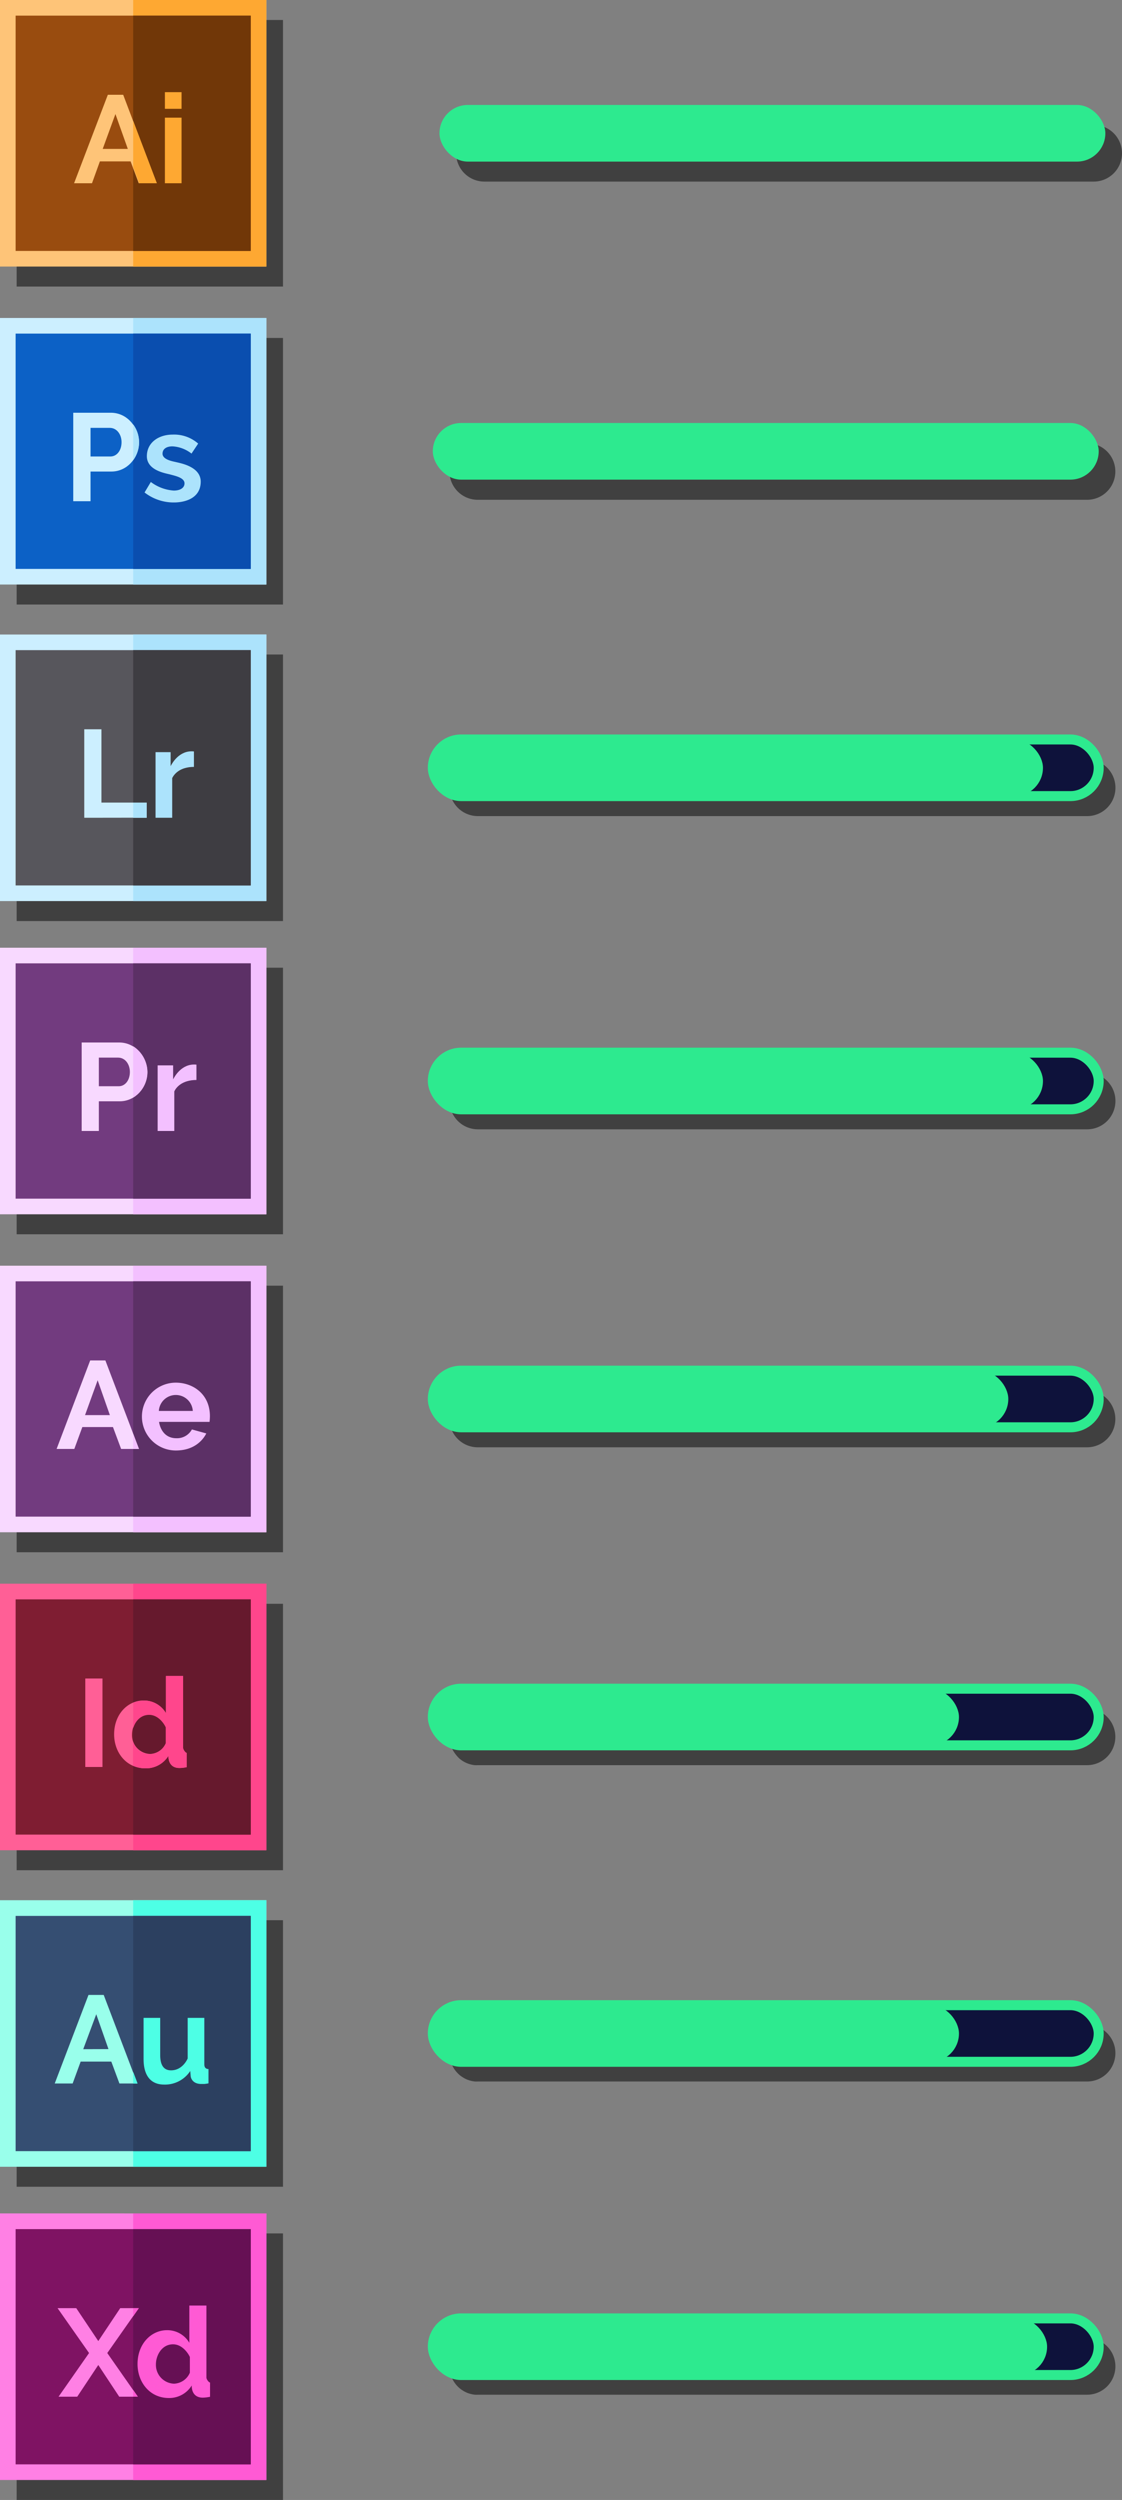 <svg xmlns="http://www.w3.org/2000/svg" viewBox="0 0 337 750.29"><rect x="0" y="0" width="337" height="750.29" fill="#808080" stroke="none"/><defs><style>.cls-1{opacity:0.5;}.cls-2{fill:#fec478;}.cls-3{fill:#fea832;}.cls-4{fill:#994c0f;}.cls-5{fill:#713708;}.cls-6{fill:#ccefff;}.cls-7{fill:#ace3fc;}.cls-8{fill:#57565c;}.cls-9{fill:#3e3d42;}.cls-10{fill:#0c61c6;}.cls-11{fill:#0a4eaf;}.cls-12{fill:#f8d9ff;}.cls-13{fill:#f3c0ff;}.cls-14{fill:#723b7f;}.cls-15{fill:#5c3066;}.cls-16{fill:#2dea8f;}.cls-17{fill:#0e123b;}.cls-18{fill:none;stroke:#2dea8f;stroke-miterlimit:10;stroke-width:3px;}.cls-19{fill:#99ffeb;}.cls-20{fill:#4dffe5;}.cls-21{fill:#354e72;}.cls-22{fill:#2c4060;}.cls-23{fill:#ff5f96;}.cls-24{fill:#ff468c;}.cls-25{fill:#7f1d32;}.cls-26{fill:#66192d;}.cls-27{fill:#ff80e4;}.cls-28{fill:#ff5ad4;}.cls-29{fill:#7f1363;}.cls-30{fill:#661054;}</style></defs><g id="Capa_2" data-name="Capa 2"><g id="Capa_1-2" data-name="Capa 1"><g class="cls-1"><polygon points="5 6 5 86 45 86 85 86 85 6 45 6 5 6"/><polygon points="5 196.43 5 276.43 45 276.43 85 276.43 85 196.43 45 196.43 5 196.43"/><polygon points="5 101.43 5 181.43 45 181.43 85 181.43 85 101.43 45 101.43 5 101.43"/><polygon points="5 290.43 5 370.43 45 370.43 85 370.43 85 290.43 45 290.43 5 290.43"/><path d="M328.5,37.5h-183a8.5,8.5,0,0,0,0,17h183a8.5,8.5,0,0,0,0-17Z"/><path d="M326.5,133h-183a8.5,8.5,0,0,0,0,17h183a8.5,8.5,0,0,0,0-17Z"/><path d="M326.5,227.93h-183a8.49,8.49,0,0,0-7.47,4.45,8.37,8.37,0,0,0-1,4.05h0a8.51,8.51,0,0,0,8.5,8.5h183a8.5,8.5,0,0,0,8.5-8.5h0a8.48,8.48,0,0,0-8.5-8.5Z"/><path d="M326.5,321.93h-183a8.49,8.49,0,0,0-7.47,4.45,8.37,8.37,0,0,0-1,4.05h0a8.51,8.51,0,0,0,8.5,8.5h183a8.5,8.5,0,0,0,8.5-8.5h0a8.48,8.48,0,0,0-8.5-8.5Z"/></g><path class="cls-2" d="M80,80H0V0H80Z"/><path class="cls-3" d="M80,80H40V0H80Z"/><path class="cls-4" d="M75.31,75.31H4.69V4.69H75.31Z"/><path class="cls-5" d="M75.31,75.31H40V4.69H75.31Z"/><path class="cls-2" d="M32.39,28.44H37L47.06,55H41.68l-2.45-6.56H30L27.63,55H22.25Zm6,16.25L34.67,34.23,30.85,44.69Z"/><path class="cls-3" d="M49.53,32.66v-5h5v5Zm0,22.34V35.31h5V55Z"/><polygon class="cls-3" points="40 36.27 40 50.18 41.8 55 47.12 55 40 36.27"/><path class="cls-6" d="M80,270.43H0v-80H80Z"/><path class="cls-7" d="M80,270.43H40v-80H80Z"/><path class="cls-8" d="M75.31,265.74H4.69V195.12H75.31Z"/><path class="cls-9" d="M75.31,265.74H40V195.12H75.31Z"/><path class="cls-6" d="M25.31,245.43V218.87h5.16v22H44.06v4.53Z"/><path class="cls-7" d="M58.28,230.16c-4.34,0-6,2.25-6.56,3.35v11.92h-5V225.74h4.53v4.2c.35-.67,2.53-4.9,7-4.42v4.64Z"/><rect class="cls-7" x="40" y="240.9" width="4.06" height="4.53"/><path class="cls-6" d="M80,175.43H0v-80H80Z"/><path class="cls-7" d="M80,175.43H40v-80H80Z"/><path class="cls-10" d="M75.31,170.74H4.69V100.12H75.31Z"/><path class="cls-11" d="M75.31,170.74H40V100.12H75.31Z"/><path class="cls-6" d="M22,150.43V123.87H33.29c5.16,0,8.46,4.73,8.46,8.82,0,4.82-3.67,8.83-8.27,8.83H27.19v8.91ZM27.19,137h6c1.81,0,3.32-1.69,3.32-4.3,0-2.24-1.36-4.29-3.55-4.29H27.19Z"/><path class="cls-7" d="M52.31,150.8a14.23,14.23,0,0,1-8.89-3l1.88-3.15a12.91,12.91,0,0,0,6.9,2.58c1.9,0,3.22-.79,3.22-2.17,0-1.69-2.78-2.24-4.31-2.66-1.27-.35-7-1.16-7-5.48,0-4.16,3.62-6.49,7.72-6.49a10.94,10.94,0,0,1,7.69,2.7l-2,3a10.18,10.18,0,0,0-5.7-2.17c-1.83,0-3,.78-3,2.21,0,1.79,3.13,2.3,3.86,2.47,1.35.35,7.61,1.31,7.61,5.93C60.26,150,54.76,150.8,52.31,150.8Z"/><path class="cls-7" d="M40,127.36v10.75a9,9,0,0,0,0-10.75Z"/><path class="cls-12" d="M80,364.43H0v-80H80Z"/><path class="cls-13" d="M80,364.43H40v-80H80Z"/><path class="cls-14" d="M75.31,359.74H4.69V289.12H75.31Z"/><path class="cls-15" d="M75.31,359.74H40V289.12H75.31Z"/><path class="cls-12" d="M24.53,339.43V312.87H35.79c5.16,0,8.46,4.73,8.46,8.82,0,4.82-3.67,8.83-8.27,8.83H29.69v8.91ZM29.69,326h6c1.81,0,3.32-1.69,3.32-4.3,0-2.24-1.36-4.29-3.55-4.29H29.69Z"/><path class="cls-13" d="M59.06,324.12c-4.45,0-6.19,2.3-6.71,3.43v11.88h-5V319.74H52v4.2c.35-.67,2.53-4.9,7-4.42v4.6Z"/><path class="cls-13" d="M40,314V329.4a9,9,0,0,0,4.29-7.75A9.32,9.32,0,0,0,40,314Z"/><rect class="cls-16" x="132" y="31.5" width="200" height="17" rx="8.5"/><rect class="cls-16" x="130" y="126.95" width="200" height="17" rx="8.5"/><rect class="cls-17" x="130" y="221.93" width="200" height="17" rx="8.5"/><rect class="cls-16" x="130" y="221.93" width="183.26" height="17" rx="8.5"/><rect class="cls-18" x="130" y="221.93" width="200" height="17" rx="8.5"/><rect class="cls-17" x="130" y="315.93" width="200" height="17" rx="8.5"/><rect class="cls-16" x="130" y="315.93" width="183.26" height="17" rx="8.5"/><rect class="cls-18" x="130" y="315.93" width="200" height="17" rx="8.5"/><g class="cls-1"><polygon points="85 465.86 85 385.86 45 385.86 5 385.86 5 465.86 45 465.86 85 465.86"/><polygon points="5 576.29 5 656.29 45 656.29 85 656.29 85 576.29 45 576.29 5 576.29"/><polygon points="5 481.33 5 561.29 45 561.29 85 561.29 85 481.33 45 481.33 5 481.33"/><polygon points="5 670.29 5 750.29 45 750.29 85 750.29 85 670.29 45 670.29 5 670.29"/><path d="M143.5,434.36h183a8.5,8.5,0,0,0,0-17h-183a8.5,8.5,0,0,0,0,17Z"/><path d="M138.09,527.87c.21.17.43.33.66.49a9.06,9.06,0,0,0,1.44.78,7.25,7.25,0,0,0,.78.28,7.64,7.64,0,0,0,1.66.34,8.46,8.46,0,0,0,.87,0h183a8.5,8.5,0,0,0,0-17h-183a8.44,8.44,0,0,0-.87,0,8.29,8.29,0,0,0-1.66.34,7.31,7.31,0,0,0-.78.29,7.7,7.7,0,0,0-1.44.78,6.26,6.26,0,0,0-.66.49,8.33,8.33,0,0,0-1.15,1.15,8.5,8.5,0,0,0,0,10.81A9,9,0,0,0,138.09,527.87Z"/><path d="M326.5,607.79h-183a8.44,8.44,0,0,0-.87,0,8.29,8.29,0,0,0-1.66.34c-.26.08-.53.18-.78.28a8.36,8.36,0,0,0-1.44.79,6.26,6.26,0,0,0-.66.49,8.33,8.33,0,0,0-1.15,1.15,8.92,8.92,0,0,0-.92,1.35,8.55,8.55,0,0,0-1,4.06h0a8.47,8.47,0,0,0,1.94,5.4,9,9,0,0,0,1.15,1.16,8,8,0,0,0,.66.48,8.36,8.36,0,0,0,1.44.79,7.25,7.25,0,0,0,.78.28,8.29,8.29,0,0,0,1.66.34,8.46,8.46,0,0,0,.87,0h183a8.51,8.51,0,0,0,8.5-8.5h0a8.49,8.49,0,0,0-8.5-8.5Z"/><path d="M326.5,701.79h-183a8.44,8.44,0,0,0-.87,0,8.29,8.29,0,0,0-1.66.34c-.26.08-.53.18-.78.28a8.36,8.36,0,0,0-1.44.79,6.26,6.26,0,0,0-.66.49,8.33,8.33,0,0,0-1.15,1.15,8.92,8.92,0,0,0-.92,1.35,8.55,8.55,0,0,0-1,4.06h0a8.47,8.47,0,0,0,1.94,5.4,9,9,0,0,0,1.15,1.16,8,8,0,0,0,.66.48,8.36,8.36,0,0,0,1.44.79,7.25,7.25,0,0,0,.78.28,8.29,8.29,0,0,0,1.66.34,8.46,8.46,0,0,0,.87,0h183a8.51,8.51,0,0,0,8.5-8.5h0a8.49,8.49,0,0,0-8.5-8.5Z"/></g><path class="cls-12" d="M80,459.86H0v-80H80Z"/><path class="cls-13" d="M80,459.86H40v-80H80Z"/><path class="cls-14" d="M75.31,455.17H4.69V384.55H75.31Z"/><path class="cls-15" d="M75.31,455.17H40V384.55H75.31Z"/><path class="cls-12" d="M27.09,408.29h4.56l10.1,26.57H36.38l-2.45-6.57h-9.2l-2.41,6.57H17ZM33,424.7l-3.67-10.46L25.54,424.7Z"/><path class="cls-13" d="M52.81,435.32a10.18,10.18,0,1,1,0-20.36c5,0,10.24,3.3,10.24,10.08a16.35,16.35,0,0,1-.11,1.69H47.78c.08.78.9,4.91,5.21,4.91A5.08,5.08,0,0,0,57.64,429l4.32,1.2C61.23,431.68,58.78,435.32,52.81,435.32Zm5.1-11.87a5.11,5.11,0,0,0-10.2,0Z"/><polygon class="cls-13" points="40 430.35 40 434.86 41.72 434.86 40 430.35"/><path class="cls-19" d="M80,650.29H0v-80H80Z"/><path class="cls-20" d="M80,650.29H40v-80H80Z"/><path class="cls-21" d="M75.31,645.6H4.69V575H75.31Z"/><path class="cls-22" d="M75.31,645.6H40V575H75.31Z"/><path class="cls-19" d="M26.58,598.72h4.57l10.1,26.57H35.87l-2.44-6.57h-9.2l-2.41,6.57H16.44Zm6,16.25-3.67-10.46L25,615Z"/><path class="cls-20" d="M49.3,625.62c-4,0-6.18-2.64-6.18-7.72V605.6h5v11.21c0,3,1.09,4.54,3.25,4.54,2.9,0,4.46-2.36,5-3.56V605.6h5v13.87c0,.53.05,1.44,1.25,1.5v4.28a11.82,11.82,0,0,1-1.26.19l-.91,0c-2.45,0-3.09-1.6-3.18-2.32l-.12-1.58A9.08,9.08,0,0,1,49.3,625.62Z"/><polygon class="cls-20" points="40 621.81 40 625.29 41.32 625.29 40 621.81"/><path class="cls-23" d="M80,555.29H0v-80H80Z"/><path class="cls-24" d="M80,555.29H40v-80H80Z"/><path class="cls-25" d="M75.31,550.6H4.69V480H75.31Z"/><path class="cls-26" d="M75.31,550.6H40V480H75.31Z"/><path class="cls-23" d="M25.62,530.3V503.75h5.16V530.3Z"/><path class="cls-23" d="M43.71,530.71c-5.83,0-9.43-4.81-9.43-10.2,0-6.11,4.15-10.16,8.86-10.16a7.67,7.67,0,0,1,6.7,3.79V503H55v21.59c0,.52.69,1.47,1.09,1.5v4.27a11.11,11.11,0,0,1-2.16.26c-3.66,0-3.33-3.67-3.33-3.67A8,8,0,0,1,43.71,530.71Zm1.37-4.31a5.37,5.37,0,0,0,4.76-3.3v-4.68c-.2-.55-2-3.83-5.06-3.83-3.42,0-5.14,3.4-5.14,6A5.64,5.64,0,0,0,45.08,526.4Z"/><path class="cls-24" d="M55,524.56V503H49.84v11.17a7.54,7.54,0,0,0-6.6-3.79,8,8,0,0,0-3.24.7v7.58c.63-2.07,2.23-4,4.8-4,3.05,0,4.84,3.27,5,3.82v4.68a5.18,5.18,0,0,1-9.84-.6v7.34a9.07,9.07,0,0,0,3.82.81,7.87,7.87,0,0,0,6.83-3.79s-.33,3.67,3.3,3.67a10.93,10.93,0,0,0,2.14-.26v-4.24C55.69,526,55,525.08,55,524.56Z"/><path class="cls-27" d="M80,744.29H0v-80H80Z"/><path class="cls-28" d="M80,744.29H40v-80H80Z"/><path class="cls-29" d="M75.31,739.6H4.69V669H75.31Z"/><path class="cls-30" d="M75.31,739.6H40V669H75.31Z"/><path class="cls-27" d="M22.9,692.72l6.62,9.88,6.59-9.88h5.57l-9.46,13.47,9.16,13.1H35.81l-6.29-9.51-6.32,9.51H17.59l9.16-13.1-9.46-13.47Z"/><path class="cls-28" d="M50.74,719.69c-5.83,0-9.43-4.81-9.43-10.2,0-6.11,4.15-10.16,8.86-10.16a7.67,7.67,0,0,1,6.7,3.79V691.94H62v21.6c0,.53.69,1.48,1.09,1.5v4.28a12,12,0,0,1-2.15.26c-3.67,0-3.34-3.67-3.34-3.67A7.93,7.93,0,0,1,50.74,719.69Zm1.53-4.3a5.39,5.39,0,0,0,4.76-3.3V707.4c-.2-.55-2-3.83-5.06-3.83-3.42,0-5.14,3.4-5.14,6A5.64,5.64,0,0,0,52.27,715.39Z"/><polygon class="cls-28" points="40 692.72 40 695.16 41.71 692.72 40 692.72"/><polygon class="cls-28" points="40 719.29 41.41 719.29 40 717.27 40 719.29"/><rect class="cls-17" x="130" y="411.36" width="200" height="17" rx="8.5"/><rect class="cls-16" x="130" y="411.36" width="172.85" height="17" rx="8.5"/><rect class="cls-18" x="130" y="411.36" width="200" height="17" rx="8.5"/><rect class="cls-17" x="130" y="506.81" width="200" height="17" rx="8.5"/><rect class="cls-16" x="130" y="506.81" width="158.03" height="17" rx="8.5"/><rect class="cls-18" x="130" y="506.81" width="200" height="17" rx="8.5"/><rect class="cls-17" x="130" y="601.79" width="200" height="17" rx="8.5"/><rect class="cls-16" x="130" y="601.79" width="158.03" height="17" rx="8.5"/><rect class="cls-18" x="130" y="601.79" width="200" height="17" rx="8.5"/><rect class="cls-17" x="130" y="695.79" width="200" height="17" rx="8.5"/><rect class="cls-16" x="130" y="695.79" width="184.5" height="17" rx="8.5"/><rect class="cls-18" x="130" y="695.79" width="200" height="17" rx="8.5"/></g></g></svg>